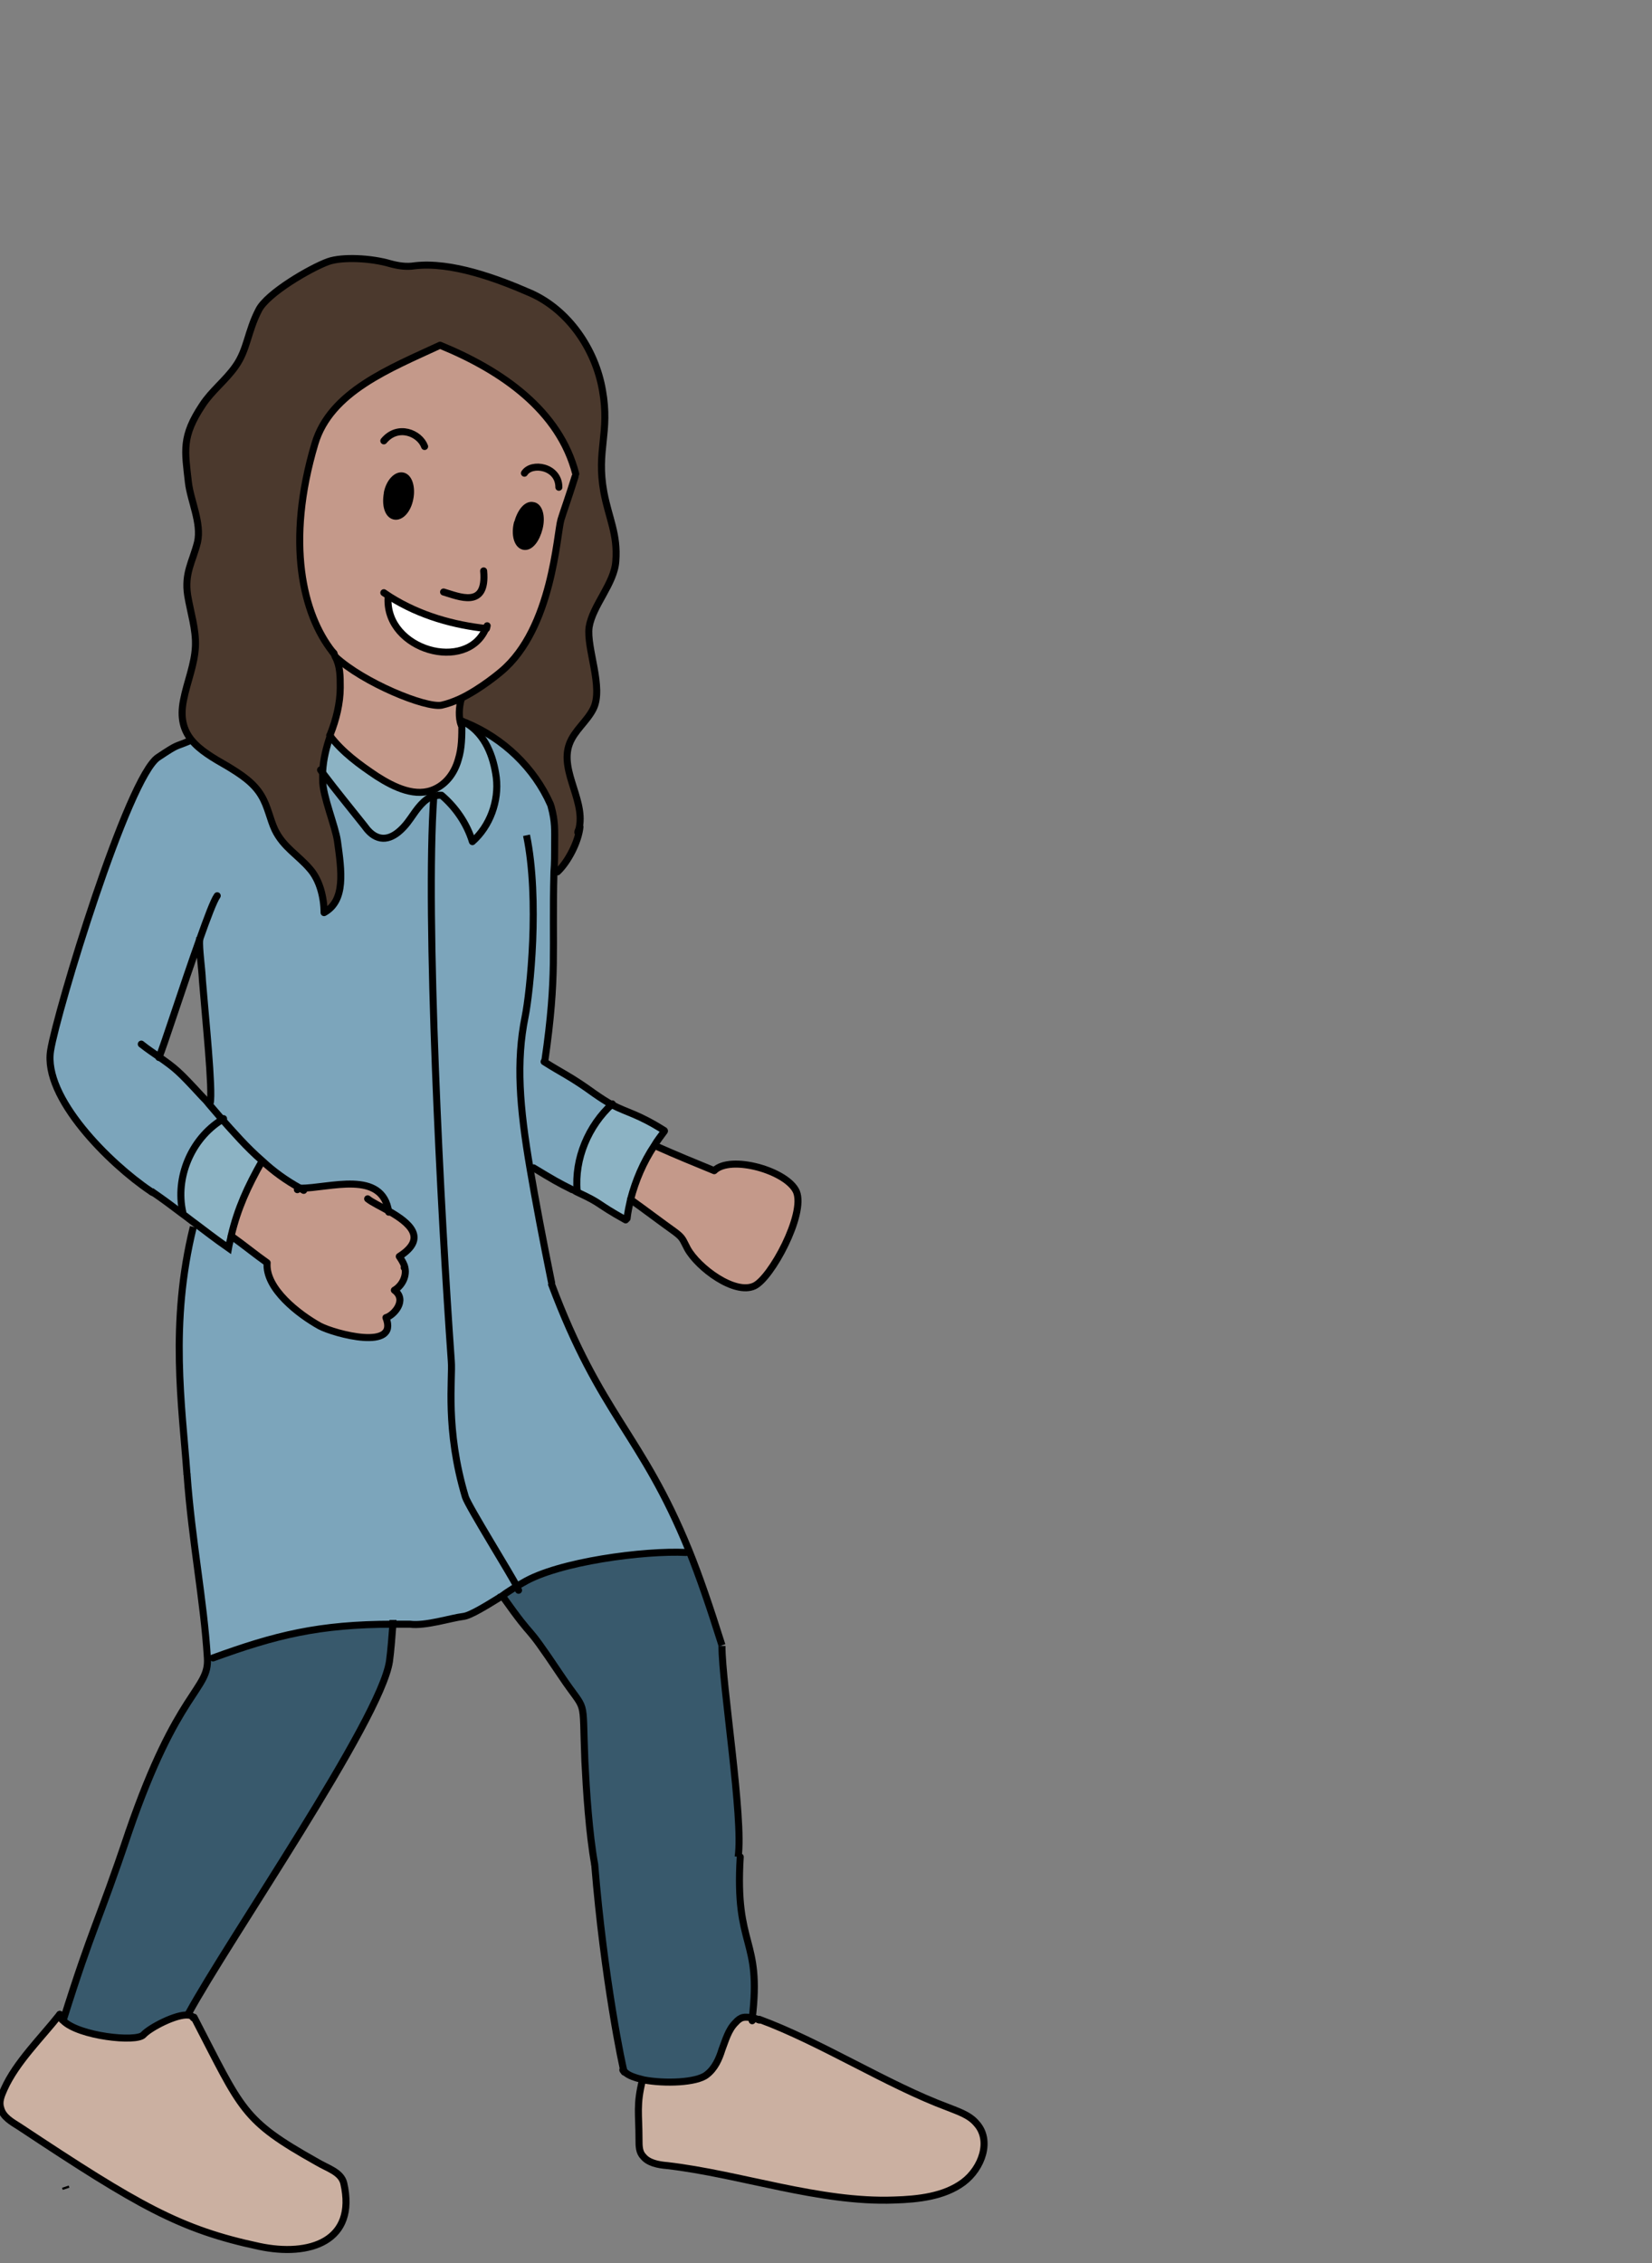 <?xml version="1.0" encoding="UTF-8"?><svg id="asia" xmlns="http://www.w3.org/2000/svg" width="235" height="321.9" viewBox="0 0 235 321.9"><rect x="0" y="0" width="235" height="321.9" fill="#808080" stroke="none"/><defs><style>.cls-1{stroke-linecap:round;stroke-linejoin:round;}.cls-1,.cls-2{fill:none;stroke:#000;}.cls-2{stroke-miterlimit:10;}.cls-3,.cls-4,.cls-5,.cls-6,.cls-7,.cls-8,.cls-9,.cls-10{stroke-width:0px;}.cls-4{fill:#4b392d;}.cls-5{fill:#38596c;}.cls-6{fill:#c4998a;}.cls-7{fill:#cbb0a1;}.cls-8{fill:#8cb3c4;}.cls-9{fill:#7ca5bb;}.cls-10{fill:#fff;}</style></defs><path class="cls-7" d="M.6,297c-.4.9-.8,1.8-.5,2.7.3,1.3,1.6,2,2.7,2.7,16.9,11.2,22.8,14.6,34.1,17,7.1,1.5,13.9-.7,12-9-.4-1.6-2.3-2.1-3.8-3-10.7-6-10.6-7.3-17.5-20.6-.1-.2-.4-.4-.7-.4-1.7-.2-5.4,1.8-6.4,2.8-1,1.1-9.3.1-11.4-2-.3-.3-.5-.6-.5-.9-2.6,3.3-6.2,6.8-7.9,10.6Z"/><path class="cls-9" d="M37.3,165.2c1.6,1.5,3.5,2.8,5.4,3.9,4.2,0,11.7-2.7,12.6,3.4,2.8,1.6,5.5,3.8,1.4,6.4.4.5.7,1.1.8,1.6.3,1.4-.5,2.7-1.5,3.2,2,1.4,0,3.6-1.2,3.9,1.9,4.8-7.4,2.3-9.4,1.2-2.9-1.6-7.7-5.4-7.5-9-1.7-1.2-3.4-2.6-5.1-3.8h0c-.1.6-.3,1.2-.4,1.8-2-1.4-3.4-2.5-4.6-3.4l-.3.3c-3.4,13.8-1.6,25.4-.9,35.2s2.4,18,2.9,26.2h.6c8.8-3.3,15-4.9,25.7-4.9.8,0,1.5,0,2.3,0,2.3.3,6-.9,7.6-1.1,1-.1,3.5-1.6,5.5-2.9.8-.5,1.5-1,2.1-1.4-.7-1.3-7-11.5-7.3-12.7-2.9-9.7-1.8-16.7-2-19.3-1.4-21-3.6-63.2-2.5-80.2h0c-1.4.3-2.5,1.8-3.3,3.1-1.1,1.6-2.8,3.3-4.6,2.7-.8-.3-1.4-1-2-1.7-2.3-2.9-3.7-4.8-6-7.6,0,.4,0,.9,0,1.3,0,2.2,1.8,6.5,2.1,8.6.6,4.3,1.2,8.5-1.9,10.2,0-2.1-.6-4.6-2-6.2-1.7-2-3.8-3.1-5-5.6-.7-1.5-1-3.3-1.9-4.8-1.1-1.9-3-3.1-4.8-4.2-2.1-1.2-4-2.3-5.2-3.8h-.2c-2.1,1-1.4.4-4.4,2.4-4.4,2.8-14.4,36.1-15.3,41.7-1.1,6.7,8.4,16.1,14.2,20h0c1.8,1.3,3.1,2.3,4.4,3.2l.2-.3c-1.1-4.9,1.2-10.4,5.5-13.1,0,0,0,0,0,0,0,0,.2-.1.3-.2,0,0-.2.1-.3.2,1.7,1.9,3.6,4,5.8,6ZM28.4,133.6c-.1,1.4.3,3.8.4,5.9.4,5,1.5,15.6,1.1,17.4l-.2.2c-.3-.4-.6-.7-.9-1-3.5-3.8-3.8-4-6.2-5.7h0c.6-1.3,3.5-10.4,5.8-16.8Z"/><path class="cls-5" d="M18.3,260.6c-4.4,13.1-5.1,13.3-9.3,26.7,2.2,2.2,10.4,3.1,11.4,2,.9-1,4.7-3,6.4-2.8v-.2c5.7-10.5,27.3-41.7,28.6-50.1.2-1.4.4-4,.5-5.4-10.7,0-16.9,1.6-25.7,4.8h-.6c.3,4.7-4.2,4.5-11.2,24.9Z"/><path class="cls-8" d="M26,172.3l-.2.3c.7.5,1.4,1,2,1.5,1.3,1,2.7,2,4.6,3.4.1-.6.3-1.2.4-1.8.9-3.8,2.3-7,4.4-10.6-2.2-1.9-4.1-4.1-5.8-6-4.3,2.7-6.6,8.2-5.5,13.1Z"/><path class="cls-4" d="M45.8,109.8c.2-1.8.5-3.5,1.1-5.1,0,0,0-.1,0-.2.8-2,1.4-4.5,1.4-6.6,0-1.7,0-3-.7-4.4-.1-.2-.3-.5-.4-.7h0c-4.2-5.4-6.7-15.5-2.5-29.7,2.2-7.4,10.7-10.7,17.8-14,8.8,3.6,17,9.3,19.3,18.3v.4c-1,3.2-1.6,4.8-2,6.1-.6,2-1.2,15.5-8.5,21.6,0,0-2.9,2.5-5.9,3.9h0c-.3,1.1-.4,2.8,0,3.7h.1v-.4c.2,0,.4.2.6.2,5.3,2.2,9.7,6.4,12,11.6v.2c.7,2.2.6,3.4.6,5.4,0,1.4,0,2.7-.1,3.9h.4c1.6-1.4,3-4.3,3.2-6.4,0,.3-.2.5-.3.8,1.4-4-2.7-8.6-1.2-12.6.7-1.9,2.5-3.2,3.4-5,1.5-3-1-8.6-.6-11.6.4-3.2,3.5-6.3,3.8-9.4.3-3.8-1-6.1-1.7-9.8-1.1-6.1.9-8.5-.2-14.5-1-5.8-4.8-11.4-10.2-13.8-4.8-2.1-11.3-4.5-16.5-3.9-1.2.1-2.3,0-3.5-.3-2.7-.8-6.7-1-8.8-.3-2.5.9-8.7,4.5-9.9,6.9-1.6,3.1-1.6,5.6-3.3,8-1.4,2-3.4,3.5-4.7,5.5-3,4.5-2.5,6.5-2,11,.3,2.7,1.9,5.8,1.3,8.5-.7,2.8-1.9,4.4-1.4,7.6.4,2.4,1.2,4.8,1.1,7.2-.1,2.6-1.3,5.1-1.7,7.7-.4,2.5,0,4.3,1.1,5.6,1.2,1.5,3.1,2.6,5.2,3.8,1.9,1.1,3.7,2.3,4.8,4.2.9,1.5,1.2,3.2,1.9,4.8,1.2,2.5,3.3,3.6,5,5.6,1.3,1.6,1.9,4.1,2,6.2,3.1-1.7,2.5-5.9,1.9-10.2-.3-2.1-2.2-6.4-2.1-8.6,0-.4,0-.9,0-1.3Z"/><path class="cls-6" d="M42.7,169c-2-1.1-3.8-2.4-5.4-3.9-2.1,3.6-3.5,6.8-4.4,10.6h0c1.7,1.2,3.4,2.6,5.1,3.8-.3,3.7,4.6,7.4,7.5,9,2.1,1.1,11.3,3.6,9.4-1.2,1.1-.3,3.1-2.5,1.2-3.9.9-.5,1.8-1.8,1.5-3.2-.1-.5-.4-1-.8-1.6,4.1-2.6,1.4-4.8-1.4-6.4-.8-6.1-8.4-3.4-12.6-3.4Z"/><path class="cls-6" d="M55.4,84.9c4.3,2.8,9.1,4,13.7,4.5-2.7,6.3-14.2,3.1-13.9-4.3l.2-.3ZM47.3,92.7h0c.2.3.3.5.4.7h.2c4.1,3.6,12.9,7.2,15.1,6.8.8-.1,1.7-.5,2.6-.9,3-1.4,5.9-3.9,5.9-3.9,7.2-6.1,7.9-19.6,8.5-21.6.4-1.3,1-2.9,2-6.1v-.4c-2.3-9.1-10.5-14.7-19.3-18.3-7,3.3-15.5,6.6-17.8,14-4.2,14.1-1.7,24.3,2.5,29.6ZM56.1,73.3c-.9-.2-1.4-1.6-1-3.2.3-1.5,1.3-2.6,2.2-2.4.9.2,1.3,1.6,1,3.2-.3,1.6-1.3,2.6-2.2,2.5ZM74.5,77.6c-.9-.2-1.3-1.6-.9-3.3.4-1.6,1.3-2.8,2.2-2.6.9.2,1.3,1.6.9,3.2-.4,1.6-1.3,2.8-2.2,2.6Z"/><path class="cls-8" d="M47,104.7c-.6,1.7-1,3.4-1.1,5.1,2.2,2.9,3.7,4.7,6,7.6.5.7,1.1,1.4,2,1.7,1.8.6,3.5-1.1,4.6-2.7.9-1.3,1.9-2.8,3.3-3.2.2,0,.5-.1.8-.1l-.5-.9c-2.7,1.2-5.8-.2-8.3-1.8-2.4-1.6-4.9-3.4-6.7-5.8Z"/><path class="cls-6" d="M47,104.5c0,0,0,.1,0,.2,1.8,2.4,4.3,4.2,6.7,5.8,2.5,1.6,5.6,3.1,8.3,1.8,1.7-.8,2.8-2.4,3.3-4.2.5-1.6.5-3.3.5-5h-.1c-.4-.9-.3-2.6,0-3.6h0c-.9.3-1.7.6-2.6.7-2.3.4-11.1-3.2-15.1-6.9h-.2c.7,1.4.7,2.8.7,4.5,0,2.2-.6,4.6-1.4,6.6Z"/><path class="cls-3" d="M55.1,70.2c-.3,1.6.1,3,1,3.2.9.2,1.9-.9,2.2-2.5.3-1.5-.1-3-1-3.2-.9-.2-1.9.9-2.2,2.4Z"/><path class="cls-10" d="M55.2,85.1c-.3,7.3,11.2,10.6,13.9,4.3-4.6-.5-9.4-1.8-13.7-4.5l-.2.3Z"/><path class="cls-9" d="M75.4,166.2h.5c2.8,1.6,3.5,2.1,5.5,3,.2,0,.4.2.6.3-.3-4.6,1.6-9.3,5-12.4-.7-.4-1.5-.9-2.5-1.6-3.3-2.4-4.6-2.9-7.1-4.5,1.8-12.4,1.1-15.6,1.3-26.9,0-1.2,0-2.5.1-3.9,0-2,.1-3.2-.5-5.4v-.2c-2.5-5.2-6.9-9.4-12.1-11.6,2.6,1.6,3.7,4.6,4.2,7.7.5,3.3-.8,6.9-3.4,9.1-.8-2.5-2.3-4.9-4.4-6.6,0,0-.2,0-.3,0-.3,0-.5,0-.8.1h0c-1.2,17,1,59.3,2.5,80.3.2,2.5-.9,9.6,2,19.3.4,1.3,6.7,11.4,7.3,12.7.4-.2.7-.4.9-.5,5.1-2.9,17.3-4.6,23.2-4.3l.4-.2c-6.8-16.8-12.5-19-19.6-38-1.2-6.4-2.3-11.7-3.1-16.4Z"/><path class="cls-8" d="M62,112.3l.5.9c0,0,.2,0,.3,0,2,1.7,3.6,4,4.4,6.6,2.5-2.2,3.8-5.8,3.4-9.1-.4-3.1-1.6-6.1-4.2-7.7-.2,0-.4-.2-.6-.2v.4c0,1.7,0,3.4-.5,5-.5,1.8-1.6,3.4-3.3,4.2Z"/><path class="cls-5" d="M88.8,294.7c.5.5,1.4.8,2.6,1.1,3.1.6,7.6.4,9-.7,1.2-.9,1.8-2.3,2.2-3.6.5-1.3.9-2.8,1.9-3.8.8-.9,1.3-.9,2.4-.7,1.4-11.5-2.5-9.8-1.7-23h-.2c.8-5.5-2.4-24.5-2.3-30-1.6-5.4-3.2-9.8-4.7-13.5l-.4.2c-5.9-.3-18.2,1.3-23.2,4.3-.2.1-.5.3-.9.5-.6.4-1.3.8-2.1,1.4,5.4,7.6,2.5,2.6,8.4,11.4,3.8,5.7,3,2.4,3.4,12.2.2,4.1.6,10.3,1.4,14.7,1.3,16.1,4,29.1,4.2,29.5Z"/><path class="cls-3" d="M73.6,74.4c-.4,1.6,0,3.1.9,3.3.9.2,1.8-1,2.2-2.6.4-1.6,0-3.1-.9-3.2-.9-.2-1.8,1-2.2,2.6Z"/><path class="cls-8" d="M89.7,170.6c.7-2.8,1.8-5.3,3.4-7.7.4-.7.9-1.3,1.4-2h0c-3.8-2.5-5.2-2.6-7.5-3.8-3.4,3.1-5.4,7.8-5,12.4,3.9,1.8,2.5,1.5,7,4h.2c.1-1,.3-1.9.5-2.8Z"/><path class="cls-6" d="M89.7,170.6c2.1,1.5,4.2,3.1,6.3,4.6,1.2.9,1.1,1.1,1.8,2.4,1.5,2.7,6.7,6.6,9.5,5.3,2.4-1.1,7.3-10.2,6-13.4-1.3-3-9.4-5.3-11.7-3-3.4-1.4-4.9-2-8.3-3.5h-.2c-1.6,2.3-2.7,4.9-3.4,7.6Z"/><path class="cls-7" d="M107,287c-1.1-.3-1.6-.2-2.4.7-1,1-1.4,2.5-1.9,3.8-.5,1.4-1,2.8-2.2,3.6-1.4,1-6,1.3-9,.7h0c-.9,3.6-.5,4.8-.5,8.5,0,.9,0,1.8.6,2.4.7.9,2.1,1.2,3.4,1.3,10.4,1.2,21.7,5.3,32.3,4.9,3.4-.1,7.1-.5,9.8-2.5s4.1-6,1.9-8.4c-1-1.2-2.6-1.7-4.1-2.3-8.6-3.2-18.1-9.3-26.8-12.5h-.1s0,0,0,0c-.3,0-.6-.2-.8-.2Z"/><line class="cls-2" x1="9.4" y1="311.3" x2="9.3" y2="311"/><path class="cls-2" d="M74.9,118.8c1.9,9.2.5,22.3-.2,25.8-1.3,6.4-.8,12.8.7,21.6.8,4.7,1.8,10,3.1,16.4"/><path class="cls-2" d="M28.4,133.3c0,0,0,.2,0,.3-.1,1.4.3,3.8.4,5.9.4,5,1.5,15.6,1.1,17.4"/><line class="cls-1" x1="57.5" y1="180.3" x2="57.5" y2="180.3"/><line class="cls-1" x1="42.4" y1="169" x2="42.3" y2="169.2"/><path class="cls-1" d="M30.9,127.4c-.5.7-1.4,3.1-2.5,6.2-2.3,6.4-5.2,15.5-5.8,16.8"/><path class="cls-1" d="M46.9,104.6s0,0,0,0c1.8,2.4,4.3,4.2,6.7,5.8,2.5,1.6,5.6,3.1,8.3,1.8,1.7-.8,2.8-2.4,3.3-4.2.5-1.6.5-3.3.5-5v-.4c.2,0,.4.2.6.2,5.3,2.2,9.7,6.4,12,11.6"/><path class="cls-1" d="M21.7,169.6c0,0-.2-.1-.3-.2-5.8-3.9-15.3-13.3-14.2-20,.9-5.6,11-38.9,15.3-41.7,3-2,2.3-1.4,4.4-2.3"/><path class="cls-1" d="M43.2,169.3l-.5-.3c-2-1.1-3.8-2.4-5.4-3.9-2.2-1.9-4.1-4.1-5.8-6,0,0,0,0,0,0-.6-.7-1.2-1.4-1.8-2.1-.3-.4-.6-.7-.9-1-3.5-3.8-3.8-4-6.2-5.7h0c-.7-.5-1.5-1-2.5-1.8"/><path class="cls-1" d="M32.9,175.8c1.7,1.2,3.4,2.6,5.1,3.8-.3,3.7,4.6,7.4,7.5,9,2.1,1.1,11.3,3.6,9.4-1.2,1.1-.3,3.1-2.5,1.2-3.9.9-.5,1.8-1.8,1.5-3.2-.1-.5-.4-1-.8-1.6,4.1-2.6,1.4-4.8-1.4-6.4-1.2-.7-2.5-1.3-3.1-1.8"/><path class="cls-1" d="M42.4,169h.3c4.2,0,11.7-2.7,12.6,3.4,0,0,0,0,0,0"/><path class="cls-1" d="M75.9,166.1c2.8,1.7,3.5,2.1,5.5,3.1.2,0,.4.2.6.3,3.9,1.8,2.5,1.5,7,4"/><path class="cls-1" d="M94.5,160.8c-3.8-2.4-5.2-2.5-7.5-3.7-.7-.4-1.5-.9-2.5-1.6-3.3-2.4-4.6-2.9-7.1-4.5"/><path class="cls-1" d="M78.4,114.7c.6,2.2.5,3.4.5,5.4,0,1.4,0,2.7-.1,3.9-.3,11.3.5,14.5-1.3,26.9"/><path class="cls-2" d="M26.8,286.4c5.7-10.5,27.3-41.7,28.6-50.1.2-1.4.4-4,.5-5.4,0-.2,0-.4,0-.5"/><path class="cls-2" d="M26.6,209.6c.7,9.7,2.4,18,2.9,26.2.3,4.6-4.2,4.4-11.2,24.8"/><path class="cls-2" d="M27.5,174.5c-3.4,13.8-1.6,25.4-.9,35.2"/><path class="cls-2" d="M78.4,182.5c7.1,19,12.8,21.3,19.6,38,1.5,3.7,3,8.1,4.7,13.5"/><path class="cls-2" d="M71.3,226.7c0,0,0,.1.1.2,5.4,7.6,2.5,2.6,8.4,11.4,3.8,5.7,3,2.4,3.4,12.2.2,4.1.6,10.3,1.4,14.7"/><path class="cls-2" d="M37.3,165.1h0c-2.1,3.7-3.5,6.8-4.4,10.6-.1.6-.3,1.2-.4,1.8-2-1.4-3.4-2.5-4.6-3.4-.7-.5-1.3-1-2-1.5-1.2-.9-2.5-1.9-4.4-3.2,0,0,0,0,0,0"/><path class="cls-2" d="M61.7,113.4c-1.2,16.9,1,59.2,2.5,80.2.2,2.5-.9,9.6,2,19.3.4,1.3,6.7,11.4,7.3,12.7s0,0,0,0"/><path class="cls-2" d="M102.7,234.1c0,5.5,3.1,24.6,2.3,30"/><path class="cls-1" d="M18.3,260.6c-4.4,13.1-5.1,13.3-9.3,26.7"/><path class="cls-1" d="M8.5,286.5c0,.3.2.7.5.9,2.2,2.2,10.4,3.1,11.4,2,.9-1,4.7-3,6.4-2.8.3,0,.6.2.7.4"/><path class="cls-1" d="M8.5,286.5c-2.6,3.3-6.2,6.8-7.9,10.6-.4.9-.8,1.8-.5,2.7.3,1.3,1.6,2,2.7,2.7,16.9,11.2,22.8,14.6,34.1,17,7.1,1.5,13.9-.7,12-9-.4-1.6-2.3-2.1-3.8-3-10.7-6-10.6-7.3-17.5-20.6"/><path class="cls-1" d="M84.6,265.2c1.3,16.1,4,29.1,4.2,29.5,0,0,0,0,0,0"/><path class="cls-1" d="M105.3,264.1c-.8,13.1,3.1,11.4,1.7,23,0,0,0,.2,0,.3"/><line class="cls-1" x1="107.8" y1="287.2" x2="108" y2="287.3"/><path class="cls-1" d="M88.6,294.4c0,.1.2.2.3.3.5.5,1.4.8,2.6,1.1,3.1.6,7.6.4,9-.7,1.2-.9,1.8-2.3,2.2-3.6.5-1.3.9-2.8,1.9-3.8.8-.9,1.3-.9,2.4-.7.2,0,.5.1.8.2"/><path class="cls-1" d="M91.4,295.8c-.9,3.6-.5,4.8-.5,8.5,0,.9,0,1.8.6,2.4.7.9,2.1,1.2,3.4,1.3,10.4,1.2,21.7,5.3,32.3,4.9,3.4-.1,7.1-.5,9.8-2.5s4.1-6,1.9-8.4c-1-1.2-2.6-1.7-4.1-2.3-8.6-3.2-18.1-9.3-26.8-12.5"/><path class="cls-1" d="M89.7,170.6s0,0,0,0c2.1,1.5,4.2,3.1,6.3,4.6,1.2.9,1.1,1.1,1.8,2.4,1.5,2.7,6.7,6.6,9.5,5.3,2.4-1.1,7.3-10.2,6-13.4-1.3-3-9.4-5.3-11.7-3-3.4-1.4-4.9-2-8.3-3.5"/><path class="cls-1" d="M94.5,160.9c-.5.7-1,1.3-1.4,2-1.6,2.4-2.7,5-3.4,7.7-.2.9-.4,1.8-.5,2.7"/><path class="cls-1" d="M97.6,220.8c-5.9-.3-18.2,1.3-23.2,4.3-.2.1-.5.3-.9.5-.6.4-1.3.8-2.1,1.4-2.1,1.3-4.5,2.8-5.5,2.9-1.7.2-5.4,1.4-7.6,1.1-.8,0-1.6,0-2.3,0-10.7,0-16.9,1.6-25.7,4.8"/><path class="cls-1" d="M45.6,109.5l.2.3c2.2,2.9,3.7,4.7,6,7.6.5.7,1.1,1.4,2,1.7,1.8.6,3.5-1.1,4.6-2.7.9-1.3,1.9-2.8,3.3-3.2.2,0,.5-.1.8-.1s.2,0,.3,0c2,1.7,3.6,4,4.4,6.6,2.5-2.2,3.8-5.8,3.4-9.1-.4-3.1-1.6-6.1-4.2-7.7-.2-.1-.4-.2-.6-.3"/><path class="cls-1" d="M31.3,159.3c0,0,.1,0,.2,0,0,0,.2-.1.3-.2,0,0-.2.1-.3.2-4.3,2.7-6.6,8.2-5.5,13.1"/><path class="cls-1" d="M87.1,157h0c-3.4,3.1-5.4,7.8-5,12.4h0"/><path class="cls-1" d="M47.5,92.9l-.2-.2c-4.2-5.3-6.7-15.5-2.5-29.6,2.2-7.4,10.7-10.7,17.8-14,8.8,3.6,17,9.3,19.3,18.3"/><path class="cls-1" d="M81.8,67.8c-1,3.2-1.6,4.8-2,6.1-.6,2-1.2,15.5-8.5,21.6,0,0-2.9,2.5-5.9,3.9-.9.4-1.7.7-2.6.9-2.3.4-11.1-3.2-15.1-6.9"/><path class="cls-1" d="M79.5,69.3c0-3-3.9-3.6-4.9-2"/><path class="cls-1" d="M60.4,63.5c-.7-1.9-3.8-3.2-5.8-.8"/><path class="cls-1" d="M68.8,81.2c.5,5.5-3.6,3.6-5.7,3"/><path class="cls-1" d="M73.6,74.4c-.4,1.6,0,3.1.9,3.3.9.2,1.8-1,2.2-2.6.4-1.6,0-3.1-.9-3.2-.9-.2-1.8,1-2.2,2.6Z"/><path class="cls-1" d="M55.1,70.2c-.3,1.6.1,3,1,3.2.9.2,1.9-.9,2.2-2.5.3-1.5-.1-3-1-3.2-.9-.2-1.9.9-2.2,2.4Z"/><path class="cls-1" d="M69.2,89.4s0,0,0,0c-4.6-.5-9.4-1.8-13.7-4.5-.3-.2-.6-.4-.9-.6"/><path class="cls-1" d="M69.3,89c0,.1-.1.3-.2.4-2.7,6.3-14.2,3.1-13.9-4.3"/><path class="cls-1" d="M47.3,92.7c.2.2.3.5.4.7.7,1.4.7,2.7.7,4.4,0,2.2-.6,4.6-1.4,6.6,0,0,0,.1,0,.2-.6,1.7-1,3.4-1.1,5.1,0,.4,0,.9,0,1.3,0,2.2,1.8,6.5,2.1,8.6.6,4.3,1.2,8.5-1.9,10.2,0-2.1-.6-4.6-2-6.2-1.7-2-3.8-3.1-5-5.6-.7-1.5-1-3.3-1.9-4.8-1.1-1.9-3-3.1-4.8-4.2-2.1-1.2-4-2.3-5.2-3.8-1.1-1.4-1.6-3.1-1.1-5.6.5-2.6,1.6-5.1,1.7-7.7.1-2.4-.7-4.8-1.1-7.2-.5-3.2.7-4.8,1.4-7.6.6-2.7-1-5.9-1.3-8.5-.5-4.5-1-6.5,2-11,1.3-2,3.3-3.5,4.7-5.5,1.7-2.4,1.7-4.9,3.3-8,1.2-2.4,7.4-6,9.9-6.9,2-.7,6.1-.5,8.8.3,1.1.3,2.3.5,3.5.3,5.2-.6,11.7,1.8,16.5,3.9,5.4,2.4,9.2,8,10.2,13.8,1.1,6.1-.9,8.5.2,14.5.7,3.7,2,6,1.7,9.8-.2,3.2-3.3,6.3-3.8,9.4-.4,3,2.1,8.6.6,11.6-.9,1.8-2.7,3.1-3.4,5-1.5,4,2.7,8.5,1.2,12.6,0-.3.2-.5.3-.8-.2,2.1-1.7,5-3.2,6.4"/><path class="cls-1" d="M65.6,99.5c-.3,1-.4,2.6,0,3.6"/></svg>
